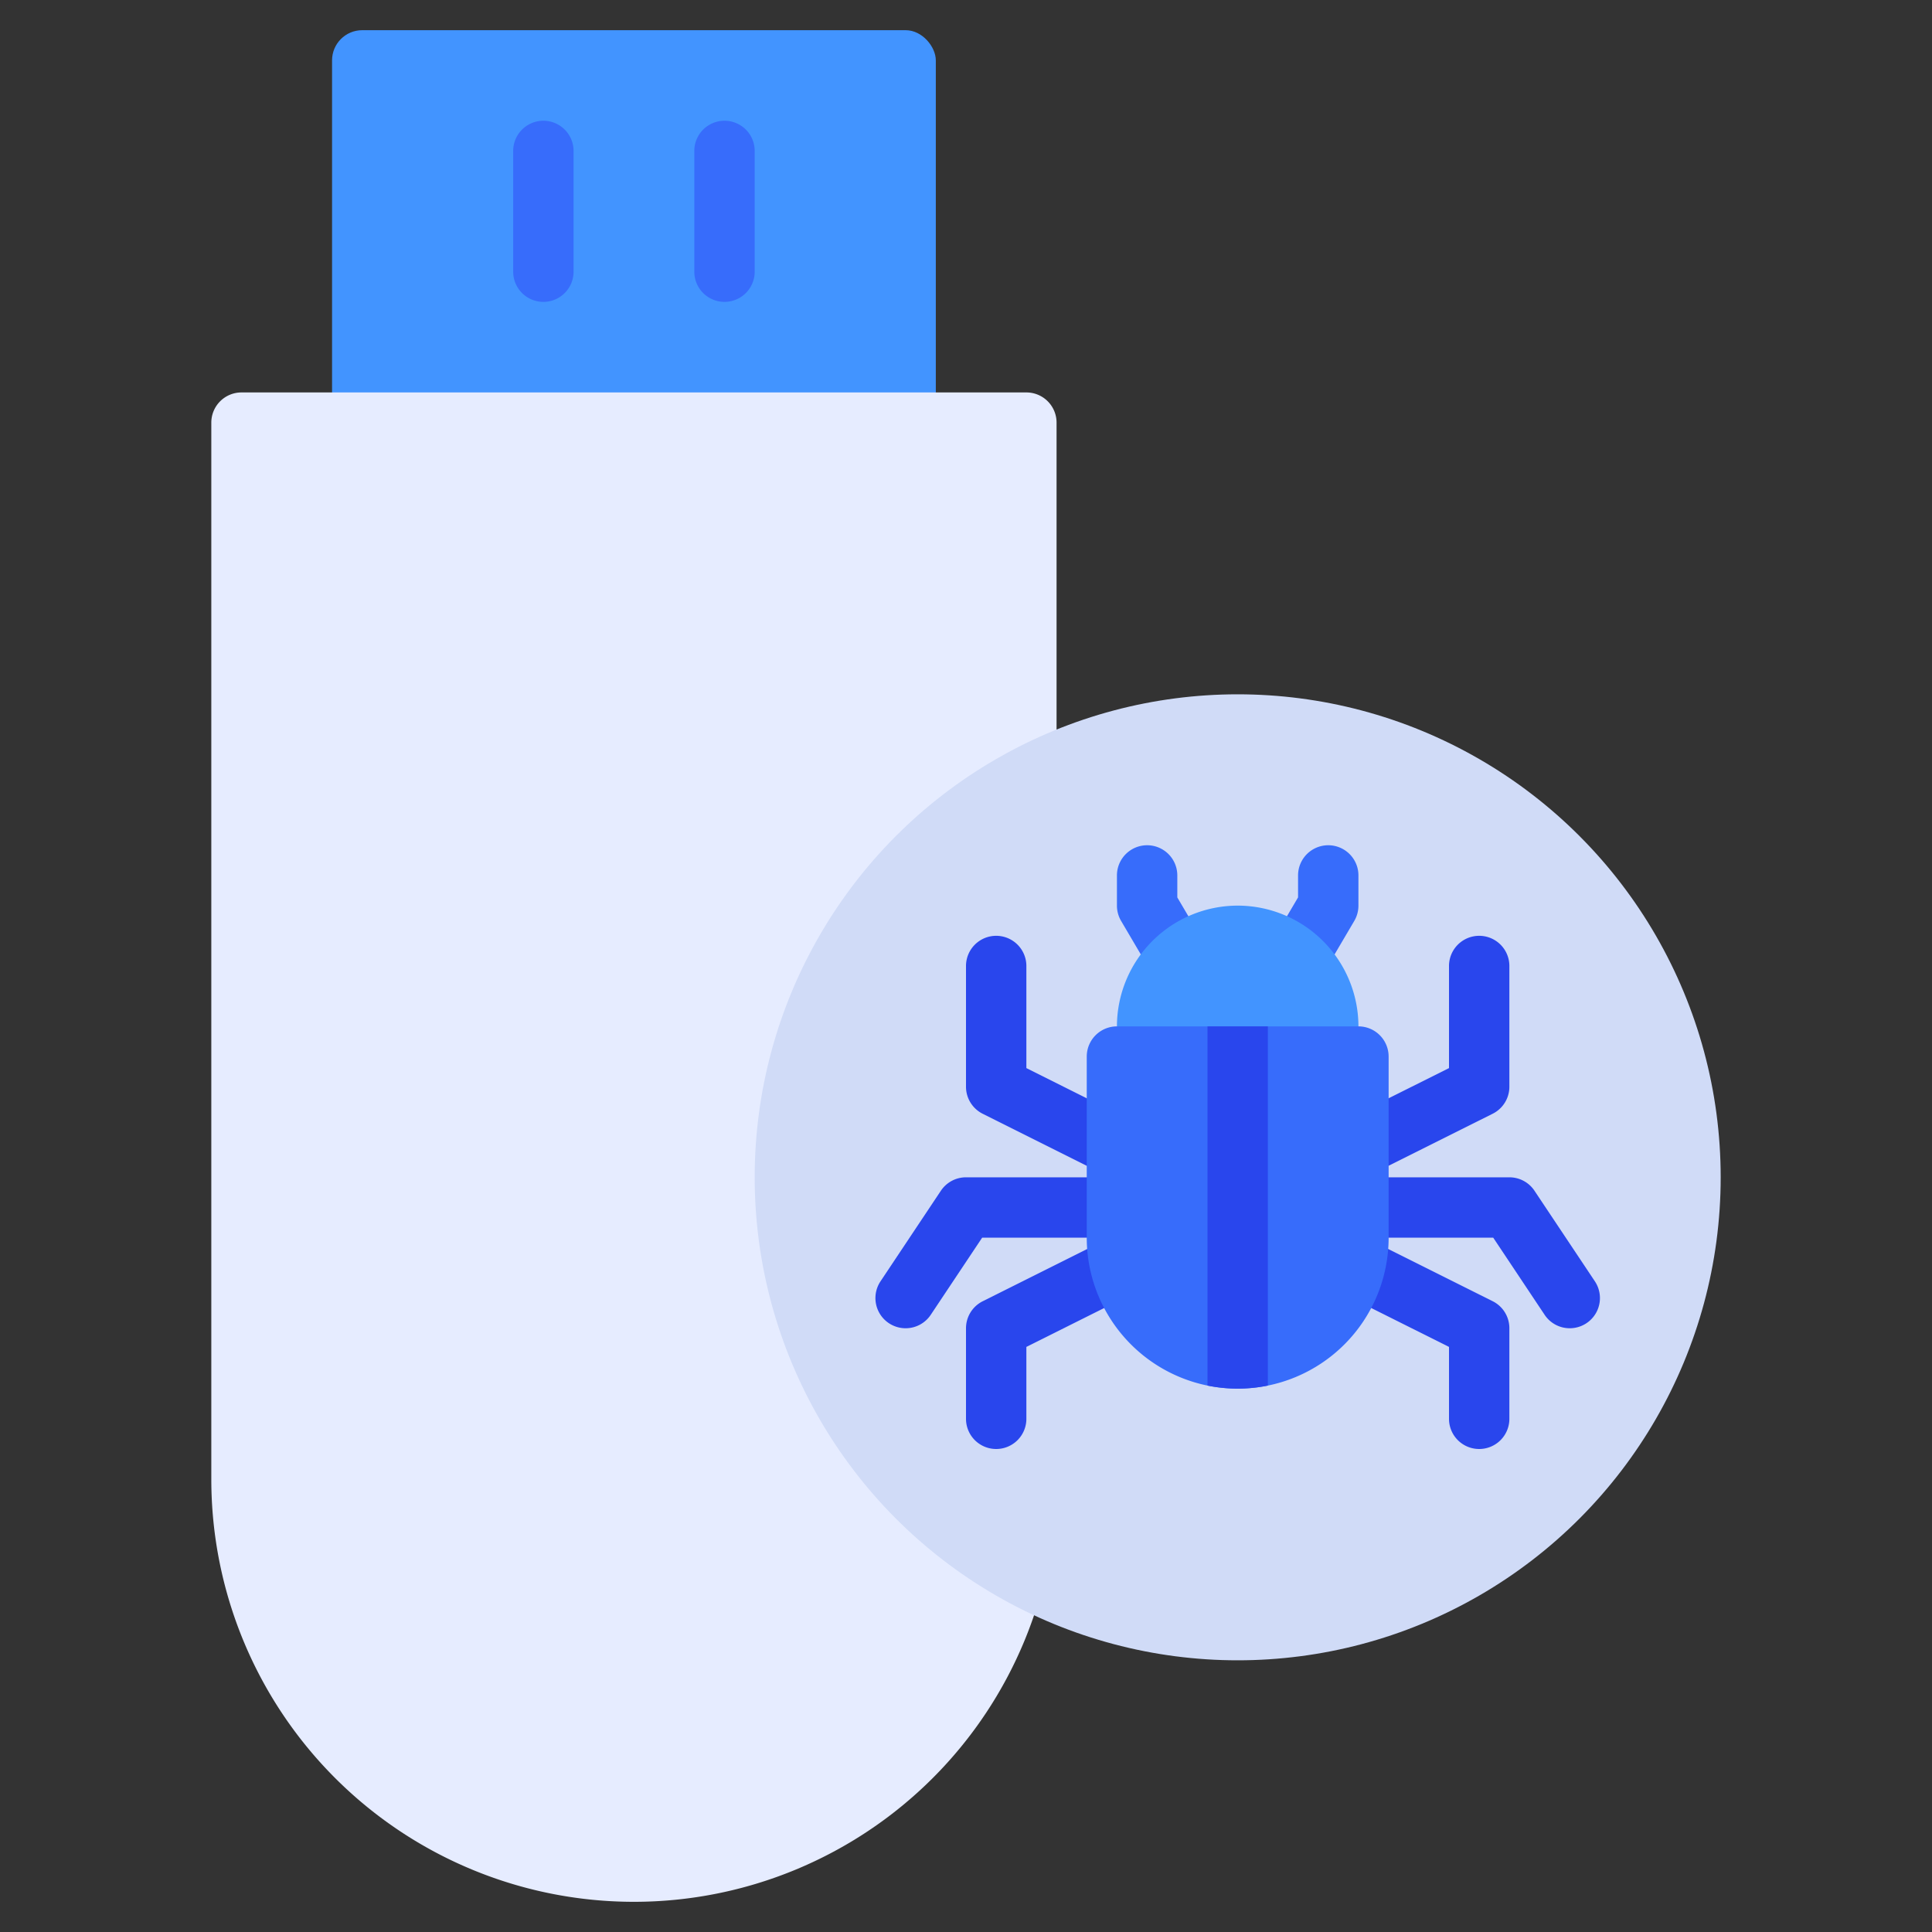 <svg xmlns="http://www.w3.org/2000/svg" viewBox="0 0 64 64"><rect x="0" y="0" width="64" height="64" fill="#333333" stroke="none"/><title>Artboard-30</title><g id="Flashdisk_Virus" data-name="Flashdisk Virus"><rect x="11" y="1" width="20" height="14" rx="1" ry="1" style="fill:#4294ff"/><path d="M34,13H8a1,1,0,0,0-1,1V49a14,14,0,0,0,28,0V14A1,1,0,0,0,34,13Z" style="fill:#e6ecff"/><circle cx="41" cy="39" r="16" style="fill:#d0dbf7"/><path d="M24,10a1,1,0,0,1-1-1V5a1,1,0,0,1,2,0V9A1,1,0,0,1,24,10Z" style="fill:#376cfb"/><path d="M18,10a1,1,0,0,1-1-1V5a1,1,0,0,1,2,0V9A1,1,0,0,1,18,10Z" style="fill:#376cfb"/><path d="M49,48a1,1,0,0,1-1-1V44.618l-3.447-1.724a1,1,0,1,1,.895-1.789l4,2A1,1,0,0,1,50,44v3A1,1,0,0,1,49,48Z" style="fill:#2946ed"/><path d="M45.001,39a1,1,0,0,1-.448-1.895L48,35.382V32a1,1,0,0,1,2,0v4a1,1,0,0,1-.553.894l-4,2A1.001,1.001,0,0,1,45.001,39Z" style="fill:#2946ed"/><path d="M33,48a1,1,0,0,1-1-1V44a1,1,0,0,1,.553-.894l4-2a1,1,0,1,1,.895,1.789L34,44.618V47A1,1,0,0,1,33,48Z" style="fill:#2946ed"/><path d="M36.999,39a1.001,1.001,0,0,1-.446-.105l-4-2A1,1,0,0,1,32,36V32a1,1,0,0,1,2,0v3.382l3.447,1.724A1,1,0,0,1,36.999,39Z" style="fill:#2946ed"/><path d="M43.068,32.582a1,1,0,0,1-.861-1.507L43,29.727V29a1,1,0,0,1,2,0v1a1.003,1.003,0,0,1-.138.507l-.931,1.582A.999.999,0,0,1,43.068,32.582Z" style="fill:#376cfb"/><path d="M38.932,32.582a.999.999,0,0,1-.863-.493l-.931-1.582A1.003,1.003,0,0,1,37,30V29a1,1,0,0,1,2,0v.728l.793,1.348a1,1,0,0,1-.861,1.507Z" style="fill:#376cfb"/><path d="M52.001,44a.998.998,0,0,1-.833-.445L49.465,41H45a1,1,0,0,1,0-2h5a1,1,0,0,1,.832.445l2,3A1,1,0,0,1,52.001,44Z" style="fill:#2946ed"/><path d="M29.999,44a1,1,0,0,1-.831-1.555l2-3A1,1,0,0,1,32,39h5a1,1,0,0,1,0,2H32.535L30.832,43.555A.998.998,0,0,1,29.999,44Z" style="fill:#2946ed"/><path d="M41,30a4.004,4.004,0,0,0-4,4v1a1,1,0,0,0,1,1h6a1,1,0,0,0,1-1V34A4.004,4.004,0,0,0,41,30Z" style="fill:#4294ff"/><path d="M45,34H37a1,1,0,0,0-1,1v6a5,5,0,0,0,10,0V35A1,1,0,0,0,45,34Z" style="fill:#376cfb"/><path d="M40,45.899a4.996,4.996,0,0,0,2,0V34H40Z" style="fill:#2946ed"/></g></svg>